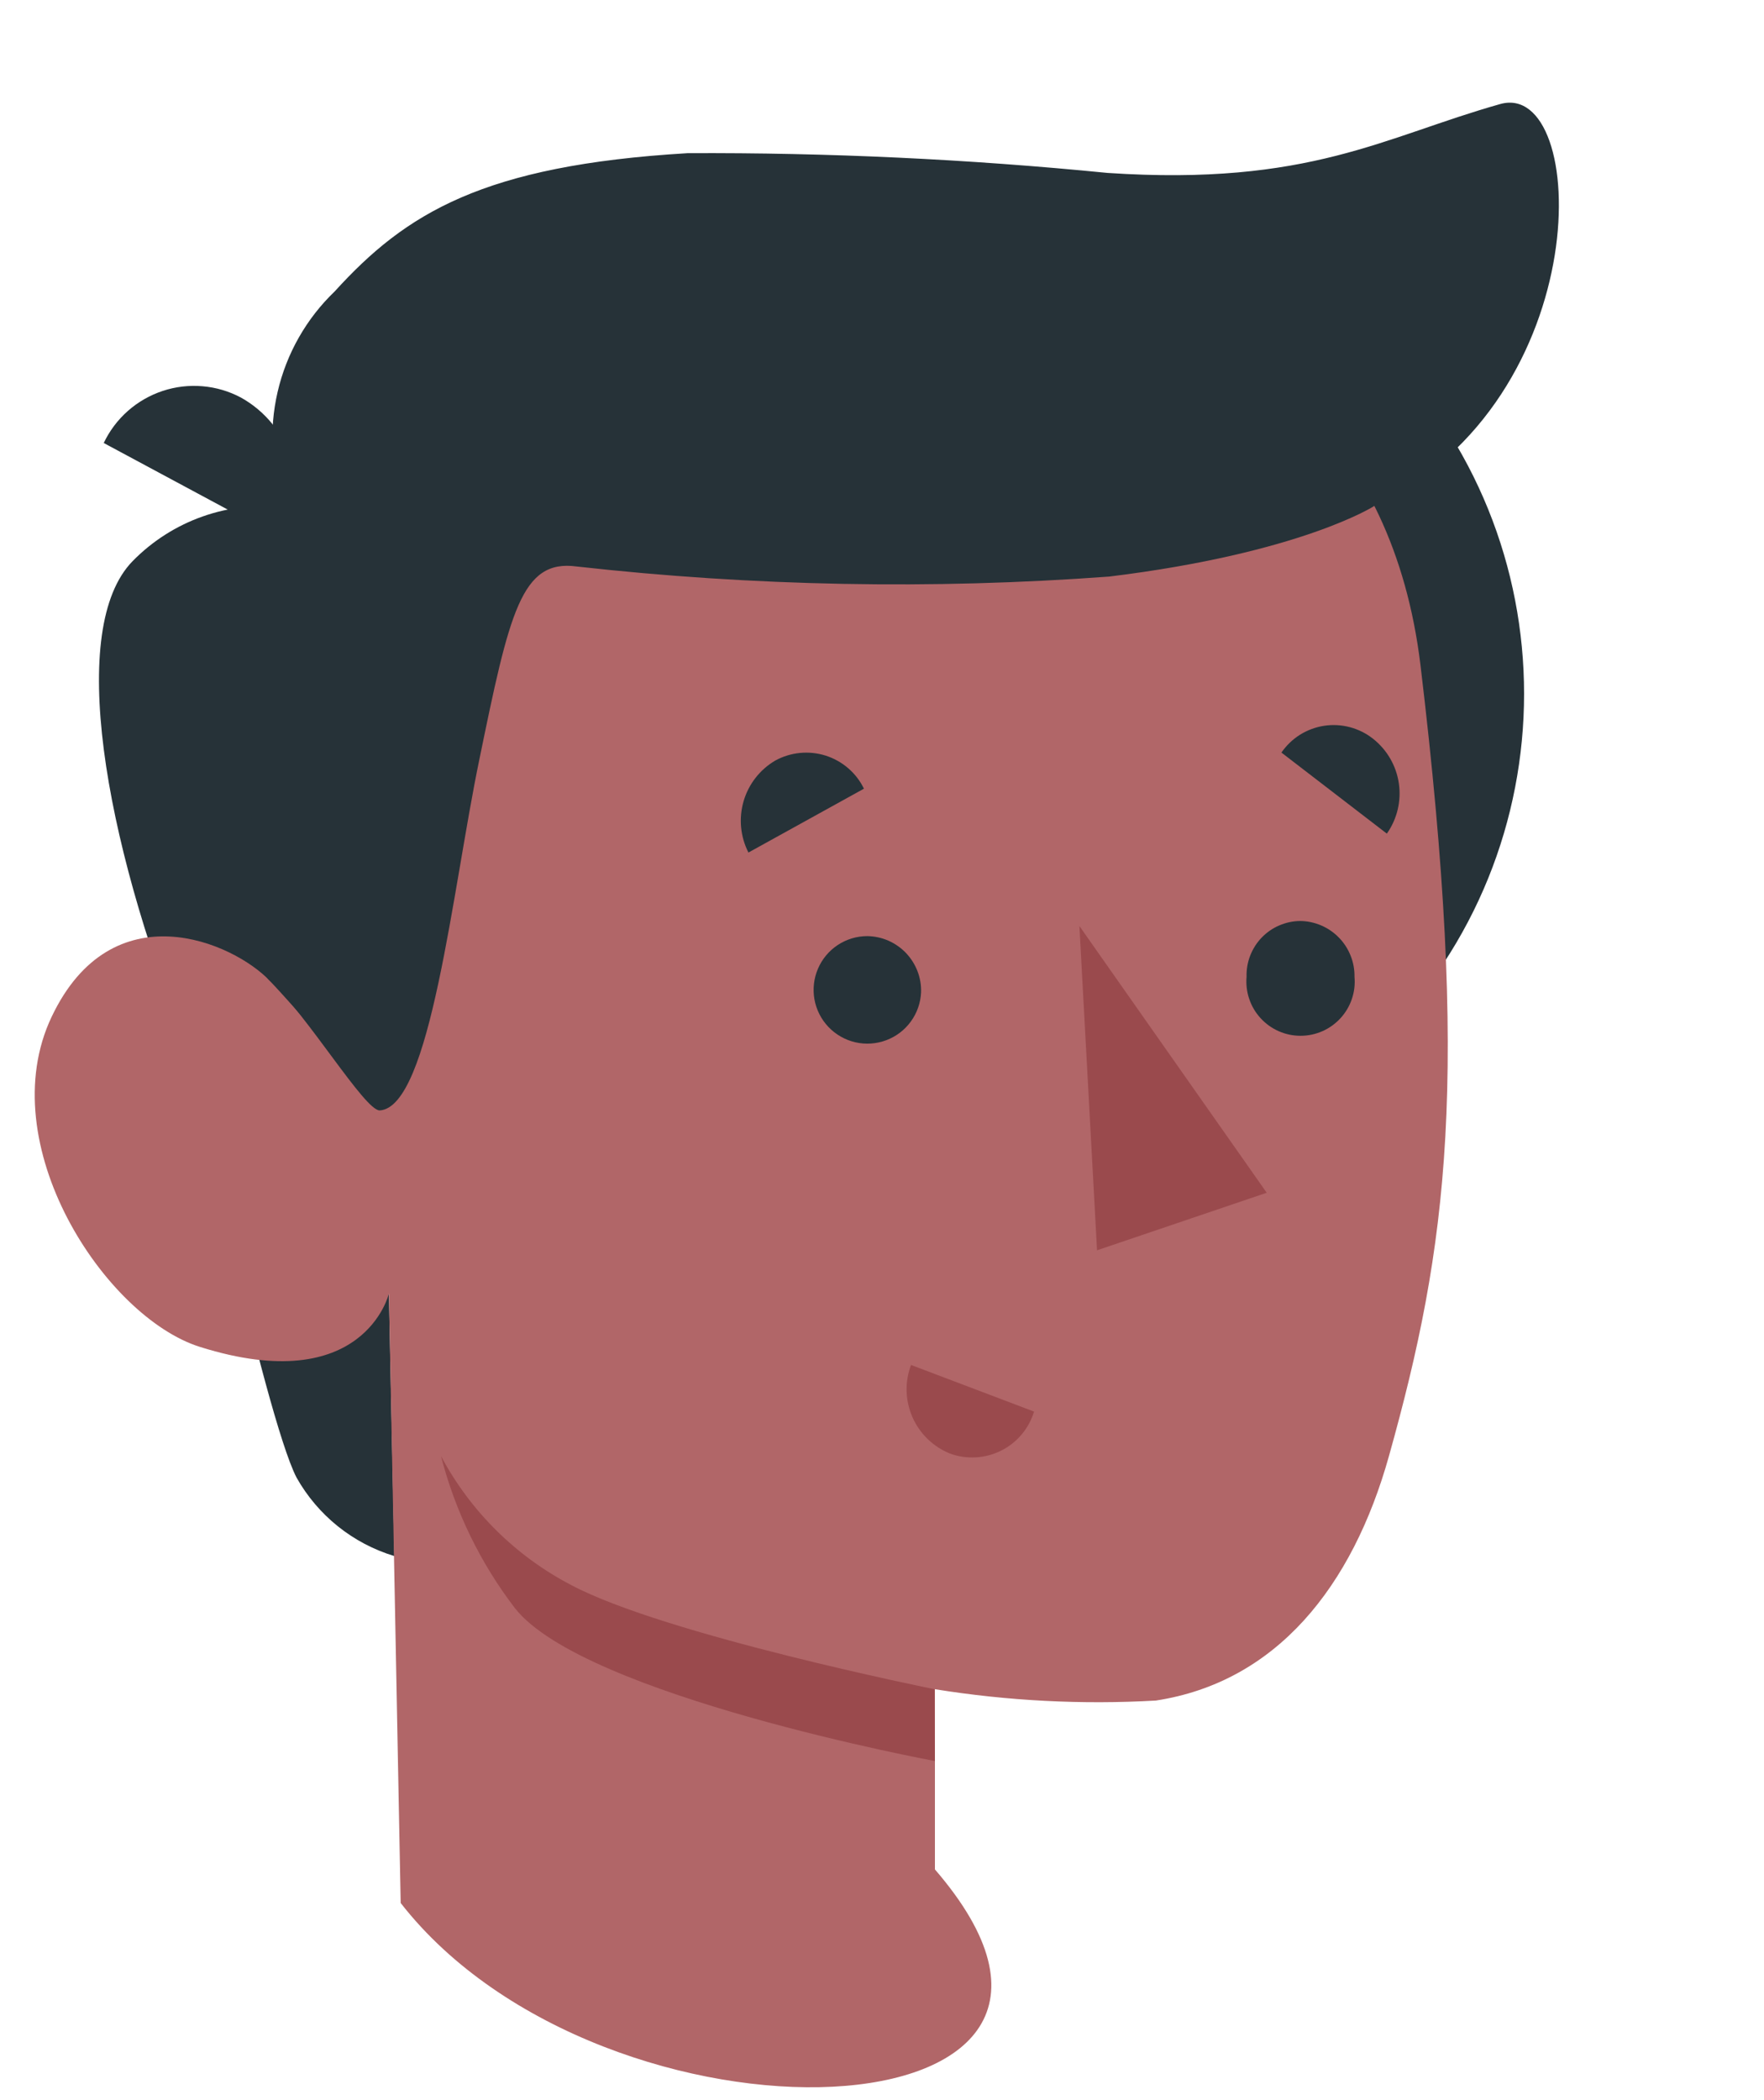 <svg width="42" height="50" viewBox="0 0 42 50" fill="none" xmlns="http://www.w3.org/2000/svg">
<path d="M32.866 24.777C37.428 20.216 37.428 12.82 32.866 8.259C28.305 3.698 20.91 3.698 16.348 8.259C11.787 12.82 11.787 20.216 16.348 24.777C20.91 29.338 28.305 29.338 32.866 24.777Z" fill="#263238"/>
<path d="M4.41 24.817C4.41 24.817 6.3 33.707 7.06 35.177C7.566 36.078 8.401 36.748 9.39 37.047L9.26 30.797L4.41 24.817Z" fill="#263238"/>
<path d="M6.78 12.077C6.119 12 5.449 12.075 4.822 12.297C4.194 12.519 3.626 12.882 3.16 13.357C1.6 14.947 2.47 19.937 4.41 24.817L7.97 25.227L6.78 12.077Z" fill="#263238"/>
<path d="M9.04 25.227C8.33 25.657 7.31 24.287 6.43 23.357C5.55 22.427 2.67 21.177 1.23 24.207C-0.21 27.237 2.5 31.357 4.76 32.067C8.67 33.297 9.26 30.797 9.26 30.797L9.54 45.307C14.4 51.537 27.87 51.007 22.26 44.507V40.217C23.999 40.496 25.762 40.587 27.52 40.487C30.39 40.047 32.2 37.777 33.07 34.667C34.47 29.667 35 25.667 33.82 15.827C32.51 5.067 20 4.947 13.24 9.207C6.48 13.467 9.04 25.227 9.04 25.227Z" fill="#B16668"/>
<path d="M9.04 26.437C8.68 26.437 7.32 24.167 6.43 23.357C5.19 22.237 6.78 12.077 6.78 12.077C6.458 11.197 6.398 10.242 6.61 9.33C6.821 8.417 7.294 7.585 7.97 6.937C9.66 5.077 11.5 3.937 16.37 3.647C19.71 3.631 23.047 3.788 26.37 4.117C31.18 4.437 32.95 3.257 35.72 2.477C37.83 1.887 38.07 9.477 32.72 12.047C32.72 12.047 30.98 13.167 26.41 13.727C22.185 14.039 17.941 13.958 13.73 13.487C12.41 13.307 12.13 14.587 11.41 18.097C10.77 21.187 10.25 26.367 9.04 26.437Z" fill="#263238"/>
<path d="M6.79 12.867L2.47 10.547C2.608 10.256 2.804 9.996 3.045 9.783C3.287 9.57 3.569 9.408 3.874 9.307C4.18 9.206 4.503 9.168 4.824 9.196C5.145 9.223 5.456 9.315 5.74 9.467C6.318 9.79 6.75 10.324 6.945 10.957C7.141 11.59 7.085 12.274 6.79 12.867V12.867Z" fill="#263238"/>
<path d="M22.25 40.217C22.25 40.217 15.84 38.927 13.6 37.737C12.281 37.05 11.2 35.98 10.5 34.667C10.838 35.98 11.436 37.211 12.26 38.287C13.9 40.377 22.26 41.927 22.26 41.927L22.25 40.217Z" fill="#9A4A4D"/>
<path d="M21.93 23.627C21.919 23.877 21.834 24.119 21.686 24.321C21.539 24.524 21.335 24.678 21.1 24.766C20.865 24.854 20.61 24.871 20.366 24.815C20.122 24.759 19.899 24.632 19.726 24.451C19.553 24.27 19.437 24.042 19.392 23.796C19.348 23.549 19.376 23.295 19.475 23.064C19.573 22.834 19.737 22.637 19.946 22.499C20.155 22.361 20.4 22.287 20.65 22.287C20.823 22.29 20.993 22.326 21.151 22.395C21.309 22.465 21.452 22.564 21.571 22.689C21.69 22.814 21.783 22.961 21.845 23.122C21.907 23.283 21.936 23.455 21.93 23.627V23.627Z" fill="#263238"/>
<path d="M20.57 18.777L17.82 20.297C17.627 19.919 17.586 19.482 17.705 19.074C17.824 18.667 18.094 18.321 18.46 18.107C18.642 18.007 18.842 17.946 19.048 17.926C19.254 17.906 19.462 17.928 19.659 17.99C19.856 18.053 20.039 18.155 20.195 18.29C20.352 18.425 20.48 18.591 20.57 18.777V18.777Z" fill="#263238"/>
<path d="M21.691 32.497L24.62 33.607C24.56 33.807 24.459 33.993 24.324 34.153C24.189 34.313 24.023 34.444 23.836 34.537C23.648 34.631 23.444 34.685 23.235 34.697C23.026 34.709 22.817 34.679 22.62 34.607C22.221 34.446 21.899 34.136 21.726 33.742C21.552 33.347 21.539 32.901 21.691 32.497V32.497Z" fill="#9A4A4D"/>
<path d="M33.02 19.847L30.51 17.917C30.628 17.747 30.778 17.602 30.953 17.492C31.129 17.383 31.325 17.31 31.529 17.279C31.733 17.248 31.942 17.26 32.142 17.313C32.341 17.366 32.528 17.459 32.69 17.587C33.024 17.85 33.245 18.231 33.306 18.651C33.367 19.072 33.265 19.5 33.02 19.847V19.847Z" fill="#263238"/>
<path d="M32.25 23.257C32.266 23.435 32.245 23.615 32.187 23.784C32.13 23.954 32.038 24.109 31.917 24.241C31.796 24.373 31.649 24.479 31.485 24.551C31.321 24.623 31.144 24.66 30.965 24.66C30.786 24.66 30.609 24.623 30.446 24.551C30.282 24.479 30.135 24.373 30.014 24.241C29.893 24.109 29.801 23.954 29.744 23.784C29.686 23.615 29.665 23.435 29.68 23.257C29.675 23.085 29.704 22.914 29.766 22.753C29.828 22.593 29.921 22.446 30.04 22.322C30.16 22.198 30.302 22.099 30.46 22.032C30.619 21.964 30.788 21.928 30.96 21.927C31.132 21.929 31.302 21.966 31.46 22.034C31.618 22.102 31.761 22.201 31.881 22.325C32.001 22.448 32.095 22.594 32.158 22.754C32.222 22.914 32.253 23.085 32.25 23.257V23.257Z" fill="#263238"/>
<path d="M25.7 22.047L26.12 29.767L30.16 28.397L25.7 22.047Z" fill="#9A4A4D"/>
</svg>
